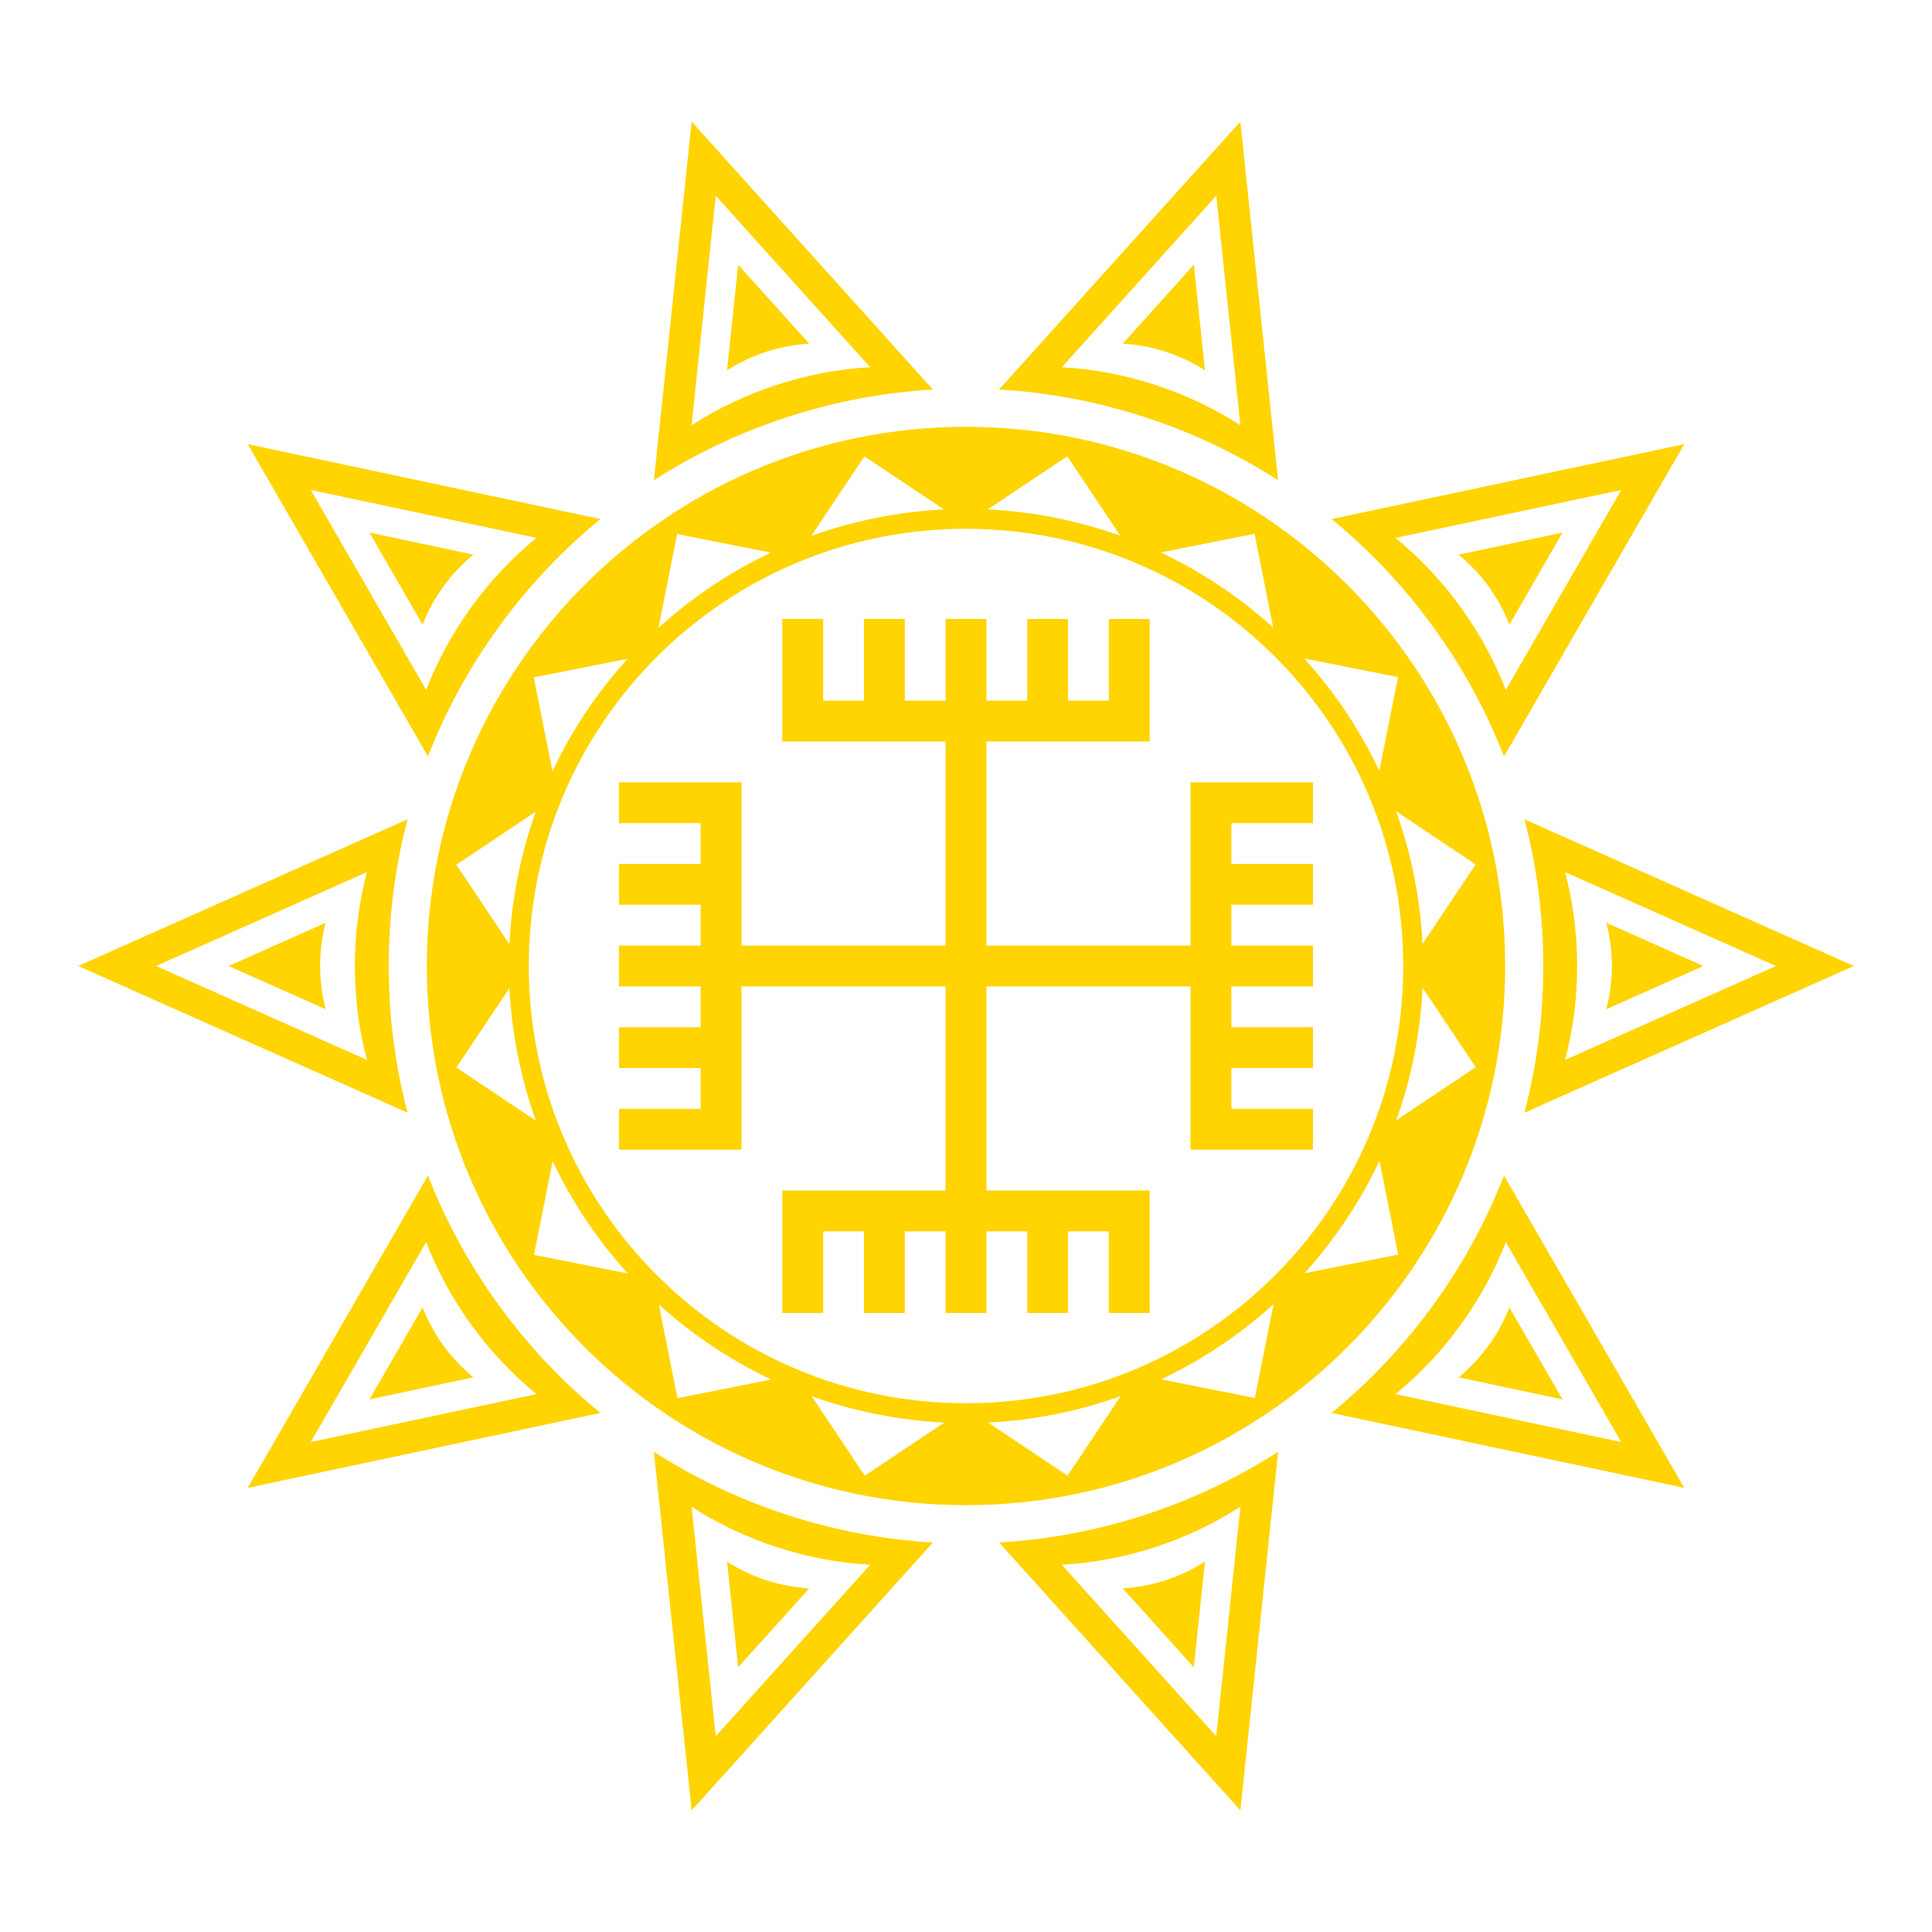 <?xml version="1.0" encoding="utf-8"?>
<!-- Generator: Adobe Illustrator 25.0.0, SVG Export Plug-In . SVG Version: 6.00 Build 0)  -->
<svg version="1.1" id="Warstwa_1" xmlns="http://www.w3.org/2000/svg" xmlns:xlink="http://www.w3.org/1999/xlink" x="0px" y="0px"
	 viewBox="0 0 595.28 595.28" style="enable-background:new 0 0 595.28 595.28;" xml:space="preserve">
<style type="text/css">
	.st0{display:none;}
	.st1{display:inline;}
	.st2{fill:#FFD600;}
	.st3{fill-rule:evenodd;clip-rule:evenodd;fill:#FFD600;}
	.st4{display:none;fill:#348234;stroke:#348234;stroke-width:5;stroke-miterlimit:10;}
	.st5{fill:#FFD400;}
</style>
<g class="st0">
	<g class="st1">
		<g>
			<path class="st2" d="M297.2,116.19c-100.28,0-181.57,81.29-181.57,181.57s81.29,181.57,181.57,181.57s181.57-81.29,181.57-181.57
				C478.77,197.48,397.48,116.19,297.2,116.19z M468.85,331.84l-26.76,17.88c2.52-7.05,4.56-14.38,6.06-21.94
				c1.51-7.61,2.43-15.2,2.8-22.72L468.85,331.84z M450.95,290.32c-0.37-7.48-1.29-15.03-2.8-22.59
				c-1.51-7.61-3.57-14.97-6.11-22.07l26.78,17.9L450.95,290.32z M442.67,200.49l-6.28,31.56c-3.21-6.77-6.94-13.39-11.23-19.8
				c-4.31-6.45-9.02-12.47-14.09-18.05L442.67,200.49z M394.38,152.22l6.28,31.56c-5.55-5.03-11.54-9.71-17.95-13.99
				c-6.45-4.31-13.11-8.07-19.92-11.29L394.38,152.22z M331.29,126.11l17.88,26.76c-7.05-2.52-14.38-4.56-21.94-6.06
				c-7.61-1.51-15.2-2.44-22.73-2.8L331.29,126.11z M263,126.14l26.76,17.88c-7.48,0.37-15.02,1.29-22.59,2.8
				c-7.61,1.51-14.98,3.57-22.07,6.11L263,126.14z M199.93,152.29l31.57,6.28c-6.77,3.2-13.39,6.94-19.8,11.23
				c-6.45,4.31-12.47,9.03-18.05,14.09L199.93,152.29z M183.23,194.3c-5.03,5.55-9.71,11.54-14,17.95
				c-4.31,6.45-8.07,13.11-11.28,19.92l-6.28-31.59L183.23,194.3z M152.32,245.79c-2.52,7.05-4.56,14.37-6.06,21.94
				c-1.51,7.61-2.44,15.2-2.8,22.72l-17.9-26.78L152.32,245.79z M143.46,305.19c0.37,7.48,1.29,15.02,2.79,22.59
				c1.51,7.61,3.57,14.98,6.11,22.07l-26.78-17.9L143.46,305.19z M151.73,395.03l6.28-31.56c3.21,6.77,6.94,13.39,11.23,19.8
				c4.31,6.45,9.03,12.47,14.09,18.05L151.73,395.03z M200.03,443.29l-6.28-31.56c5.55,5.03,11.54,9.71,17.95,14
				c6.45,4.31,13.11,8.07,19.92,11.28L200.03,443.29z M263.12,469.4l-17.88-26.76c7.05,2.52,14.37,4.56,21.94,6.06
				c7.61,1.51,15.2,2.43,22.73,2.8L263.12,469.4z M331.4,469.38l-26.76-17.88c7.48-0.37,15.03-1.29,22.59-2.8
				c7.61-1.51,14.98-3.57,22.07-6.11L331.4,469.38z M394.47,443.23l-31.56-6.28c6.77-3.2,13.39-6.94,19.8-11.23
				c6.45-4.31,12.47-9.03,18.05-14.09L394.47,443.23z M297.2,445c-81.32,0-147.24-65.92-147.24-147.24s65.92-147.23,147.24-147.23
				s147.24,65.92,147.24,147.23S378.52,445,297.2,445z M411.17,401.21c5.03-5.55,9.71-11.54,13.99-17.95
				c4.31-6.45,8.07-13.11,11.28-19.92l6.29,31.59L411.17,401.21z"/>
		</g>
		<g>
			<path class="st3" d="M297.2,157.17c-77.21,0-139.81,62.94-139.81,140.59s62.59,140.59,139.81,140.59s139.81-62.94,139.81-140.59
				S374.42,157.17,297.2,157.17z M409.23,264.81v13.18h-26.36v13.18h26.36v13.18h-26.36v13.18h26.36v13.18h-26.36v13.18h26.36v13.18
				h-39.54v-52.72h-65.9v65.9h52.72v39.54h-13.18v-26.36h-13.18v26.36h-13.18v-26.36h-13.18v26.36h-13.18v-26.36h-13.18v26.36
				h-13.18v-26.36h-13.18v26.36h-13.18v-39.54h52.72v-65.9h-65.9v52.72h-39.54v-13.18h26.36v-13.18h-26.36v-13.18h26.36v-13.18
				h-26.36v-13.18h26.36v-13.18h-26.36v-13.18h26.36v-13.18h-26.36v-13.18h39.54v52.72h65.9v-65.9h-52.72v-39.54h13.18v26.36h13.18
				v-26.36h13.18v26.36h13.18v-26.36h13.18v26.36h13.18v-26.36h13.18v26.36h13.18v-26.36h13.18v39.54h-52.72v65.9h65.9v-52.72h39.54
				v13.18h-26.36v13.18L409.23,264.81L409.23,264.81z"/>
		</g>
	</g>
	<g class="st1">
		<g>
			<g>
				<g>
					<path class="st2" d="M297.2,492.33c-14.16,0-27.9-1.83-40.99-5.26l40.99,92.03l40.99-92.02
						C325.1,490.5,311.36,492.32,297.2,492.33z M270.97,498.42c8.38,2.19,17.17,3.37,26.23,3.37c9.07,0,17.86-1.17,26.23-3.37
						l-26.23,58.9L270.97,498.42z"/>
				</g>
				<g>
					<path class="st2" d="M297.2,511.48c-4.17,0-8.22-0.54-12.08-1.55l12.07,27.12l12.08-27.12
						C305.42,510.94,301.37,511.48,297.2,511.48z"/>
				</g>
			</g>
			<g>
				<g>
					<path class="st2" d="M297.2,16.42l-40.99,92.03c13.09-3.43,26.82-5.26,40.99-5.26c14.16,0,27.9,1.83,40.99,5.26L297.2,16.42z
						 M270.97,97.1l26.23-58.9l26.23,58.9c-8.37-2.19-17.16-3.36-26.23-3.36C288.14,93.73,279.35,94.9,270.97,97.1z"/>
				</g>
				<g>
					<path class="st2" d="M297.2,84.04c4.17,0,8.22,0.54,12.08,1.55L297.2,58.47l-12.08,27.11
						C288.98,84.57,293.03,84.04,297.2,84.04z"/>
				</g>
			</g>
		</g>
		<g>
			<g>
				<g>
					<path class="st2" d="M394.48,466.26c-12.26,7.08-25.08,12.37-38.13,15.94l81.51,59.21l-10.51-100.19
						C417.73,450.73,406.75,459.18,394.48,466.26z M374.81,484.65c8.35-2.29,16.55-5.67,24.4-10.2s14.88-9.94,21.04-16.03
						l6.73,64.12L374.81,484.65z"/>
				</g>
				<g>
					<path class="st2" d="M404.06,482.85c-3.61,2.09-7.39,3.64-11.23,4.7l24.02,17.44l-3.1-29.52
						C410.91,478.27,407.68,480.76,404.06,482.85z"/>
				</g>
			</g>
			<g>
				<g>
					<path class="st2" d="M156.53,54.11l10.52,100.19c9.62-9.51,20.6-17.97,32.87-25.05c12.27-7.08,25.07-12.37,38.12-15.94
						L156.53,54.11z M174.15,137.1l-6.73-64.12l52.16,37.89c-8.35,2.29-16.55,5.67-24.4,10.2
						C187.34,125.6,180.31,131.01,174.15,137.1z"/>
				</g>
				<g>
					<path class="st2" d="M190.34,112.67c3.62-2.09,7.39-3.65,11.23-4.7l-24.02-17.44l3.1,29.52
						C183.49,117.25,186.73,114.75,190.34,112.67z"/>
				</g>
			</g>
		</g>
		<g>
			<g>
				<g>
					<path class="st2" d="M465.7,395.04c-7.08,12.26-15.53,23.25-25.05,32.87l100.19,10.52l-59.2-81.51
						C478.07,369.97,472.78,382.78,465.7,395.04z M457.86,420.81c6.09-6.16,11.5-13.18,16.03-21.03s7.91-16.05,10.2-24.4l37.9,52.17
						L457.86,420.81z"/>
				</g>
				<g>
					<path class="st2" d="M482.29,404.62c-2.09,3.61-4.58,6.85-7.38,9.68l29.52,3.1l-17.44-24.02
						C485.94,397.23,484.38,401.01,482.29,404.62z"/>
				</g>
			</g>
			<g>
				<g>
					<path class="st2" d="M53.56,157.09l59.2,81.51c3.57-13.05,8.86-25.86,15.94-38.12c7.08-12.27,15.53-23.24,25.05-32.87
						L53.56,157.09z M110.31,220.14l-37.89-52.17l64.12,6.73c-6.09,6.15-11.5,13.18-16.03,21.03
						C115.98,203.6,112.6,211.79,110.31,220.14z"/>
				</g>
				<g>
					<path class="st2" d="M112.11,190.9c2.09-3.61,4.58-6.85,7.38-9.69l-29.52-3.1l17.44,24.02
						C108.47,198.28,110.03,194.51,112.11,190.9z"/>
				</g>
			</g>
		</g>
		<g>
			<g>
				<g>
					<path class="st2" d="M491.77,297.76c0,14.16-1.83,27.9-5.26,40.99l92.03-40.99l-92.02-40.99
						C489.94,269.86,491.77,283.6,491.77,297.76z M497.86,323.99c2.2-8.38,3.37-17.17,3.37-26.23c0-9.07-1.17-17.86-3.37-26.23
						l58.9,26.23L497.86,323.99z"/>
				</g>
				<g>
					<path class="st2" d="M510.93,297.76c0,4.17-0.54,8.22-1.55,12.08l27.12-12.08l-27.12-12.08
						C510.39,289.54,510.93,293.58,510.93,297.76z"/>
				</g>
			</g>
			<g>
				<g>
					<path class="st2" d="M15.87,297.76l92.03,40.99c-3.43-13.09-5.26-26.82-5.26-40.99c0-14.16,1.83-27.9,5.26-40.99L15.87,297.76z
						 M96.54,323.99l-58.9-26.23l58.9-26.23c-2.19,8.37-3.36,17.16-3.36,26.23C93.18,306.82,94.35,315.61,96.54,323.99z"/>
				</g>
				<g>
					<path class="st2" d="M83.48,297.76c0-4.17,0.54-8.22,1.55-12.08l-27.11,12.08l27.11,12.08
						C84.02,305.98,83.48,301.93,83.48,297.76z"/>
				</g>
			</g>
		</g>
		<g>
			<g>
				<g>
					<path class="st2" d="M465.7,200.48c7.08,12.26,12.37,25.08,15.94,38.13l59.2-81.51l-100.19,10.51
						C450.17,177.23,458.62,188.21,465.7,200.48z M484.1,220.15c-2.29-8.35-5.67-16.55-10.2-24.4c-4.53-7.85-9.94-14.88-16.03-21.04
						l64.12-6.74L484.1,220.15z"/>
				</g>
				<g>
					<path class="st2" d="M482.29,190.89c2.08,3.62,3.64,7.39,4.7,11.24l17.44-24.01l-29.52,3.1
						C477.72,184.05,480.21,187.28,482.29,190.89z"/>
				</g>
			</g>
			<g>
				<g>
					<path class="st2" d="M53.56,438.43l100.19-10.52c-9.51-9.62-17.97-20.6-25.05-32.87c-7.08-12.26-12.37-25.07-15.94-38.12
						L53.56,438.43z M136.54,420.81l-64.12,6.73l37.89-52.16c2.29,8.35,5.67,16.54,10.2,24.4
						C125.04,407.62,130.45,414.65,136.54,420.81z"/>
				</g>
				<g>
					<path class="st2" d="M112.11,404.62c-2.09-3.61-3.65-7.39-4.7-11.23L89.97,417.4l29.52-3.1
						C116.69,411.47,114.2,408.23,112.11,404.62z"/>
				</g>
			</g>
		</g>
		<g>
			<g>
				<g>
					<path class="st2" d="M394.48,129.26c12.26,7.08,23.25,15.53,32.87,25.05l10.52-100.19l-81.51,59.2
						C369.41,116.89,382.22,122.18,394.48,129.26z M420.25,137.1c-6.16-6.09-13.18-11.5-21.04-16.03
						c-7.85-4.53-16.05-7.91-24.4-10.2l52.17-37.9L420.25,137.1z"/>
				</g>
				<g>
					<path class="st2" d="M404.06,112.67c3.61,2.09,6.85,4.58,9.68,7.38l3.1-29.52l-24.02,17.44
						C396.67,109.02,400.45,110.58,404.06,112.67z"/>
				</g>
			</g>
			<g>
				<g>
					<path class="st2" d="M156.53,541.4l81.51-59.21c-13.05-3.57-25.86-8.86-38.13-15.94c-12.27-7.08-23.24-15.53-32.87-25.05
						L156.53,541.4z M219.59,484.65l-52.17,37.89l6.74-64.12c6.15,6.09,13.18,11.49,21.03,16.03
						C203.04,478.98,211.24,482.36,219.59,484.65z"/>
				</g>
				<g>
					<path class="st2" d="M190.34,482.84c-3.61-2.08-6.85-4.57-9.69-7.38l-3.1,29.52l24.01-17.45
						C197.73,486.49,193.95,484.93,190.34,482.84z"/>
				</g>
			</g>
		</g>
	</g>
</g>
<circle class="st4" cx="297.2" cy="297.76" r="189.31"/>
<g>
	<path class="st5" d="M297.64,131.51c-91.75,0-166.13,74.38-166.13,166.13c0,91.75,74.38,166.13,166.13,166.13
		c91.75,0,166.13-74.38,166.13-166.13C463.77,205.89,389.39,131.51,297.64,131.51z M454.69,328.82l-24.48,16.36
		c2.31-6.45,4.17-13.15,5.55-20.07c1.38-6.96,2.23-13.91,2.56-20.79L454.69,328.82z M438.31,290.84
		c-0.34-6.84-1.18-13.75-2.56-20.67c-1.38-6.96-3.26-13.7-5.59-20.19l24.5,16.37L438.31,290.84z M430.74,208.64L425,237.52
		c-2.93-6.19-6.35-12.25-10.27-18.12c-3.94-5.9-8.26-11.41-12.89-16.52L430.74,208.64z M386.55,164.48l5.75,28.88
		c-5.08-4.6-10.56-8.89-16.42-12.81c-5.9-3.94-12-7.38-18.23-10.33L386.55,164.48z M328.83,140.59l16.36,24.48
		c-6.45-2.31-13.15-4.17-20.07-5.55c-6.96-1.39-13.91-2.23-20.79-2.56L328.83,140.59z M266.35,140.61l24.48,16.36
		c-6.84,0.34-13.75,1.18-20.67,2.56c-6.96,1.39-13.7,3.26-20.19,5.59L266.35,140.61z M208.64,164.54l28.88,5.74
		c-6.19,2.93-12.25,6.35-18.12,10.27c-5.9,3.94-11.41,8.26-16.51,12.89L208.64,164.54z M193.36,202.98
		c-4.6,5.08-8.89,10.56-12.81,16.42c-3.94,5.9-7.38,12-10.33,18.23l-5.75-28.91L193.36,202.98z M165.08,250.09
		c-2.3,6.45-4.17,13.15-5.55,20.07c-1.38,6.96-2.23,13.91-2.56,20.79l-16.37-24.51L165.08,250.09z M156.97,304.44
		c0.34,6.84,1.18,13.75,2.56,20.67c1.39,6.96,3.26,13.7,5.59,20.19l-24.51-16.37L156.97,304.44z M164.54,386.64l5.74-28.88
		c2.93,6.19,6.35,12.25,10.27,18.11c3.94,5.9,8.26,11.41,12.89,16.52L164.54,386.64z M208.73,430.8l-5.74-28.88
		c5.08,4.6,10.56,8.89,16.42,12.81c5.9,3.94,12,7.38,18.23,10.33L208.73,430.8z M266.45,454.69L250.1,430.2
		c6.45,2.3,13.15,4.17,20.07,5.55c6.96,1.39,13.91,2.23,20.79,2.56L266.45,454.69z M328.93,454.67l-24.48-16.36
		c6.84-0.34,13.75-1.18,20.67-2.56c6.96-1.38,13.7-3.26,20.19-5.59L328.93,454.67z M386.64,430.74L357.76,425
		c6.19-2.93,12.25-6.35,18.12-10.27c5.9-3.94,11.41-8.26,16.52-12.89L386.64,430.74z M297.64,432.36
		c-74.4,0-134.71-60.32-134.71-134.72c0-74.4,60.31-134.71,134.71-134.71c74.4,0,134.72,60.31,134.72,134.71
		C432.36,372.04,372.04,432.36,297.64,432.36z M401.92,392.3c4.6-5.08,8.88-10.56,12.81-16.42c3.94-5.9,7.38-12,10.32-18.23
		l5.75,28.9L401.92,392.3z"/>
	<g>
		<g>
			<g>
				<path class="st5" d="M242.67,466.81c-14.85-4.83-28.64-11.42-41.19-19.48l11.63,110.48l74.34-82.54
					C272.56,474.4,257.53,471.63,242.67,466.81z M213.09,464.26c8.04,5.16,16.86,9.38,26.36,12.47c9.51,3.09,19.12,4.86,28.66,5.41
					l-47.58,52.83L213.09,464.26z"/>
				<path class="st5" d="M236.15,486.9c-4.38-1.42-8.44-3.37-12.14-5.74l3.43,32.55l21.9-24.32
					C244.95,489.13,240.52,488.32,236.15,486.9z"/>
			</g>
			<g>
				<path class="st5" d="M382.17,37.48l-74.34,82.54c14.89,0.86,29.92,3.63,44.77,8.45c14.85,4.83,28.64,11.42,41.19,19.48
					L382.17,37.48z M327.17,113.14l47.58-52.83l7.44,70.71c-8.04-5.16-16.86-9.38-26.36-12.47
					C346.32,115.46,336.71,113.69,327.17,113.14z"/>
				<path class="st5" d="M359.13,108.38c4.38,1.42,8.44,3.37,12.14,5.74l-3.43-32.55l-21.9,24.32
					C350.33,106.14,354.76,106.96,359.13,108.38z"/>
			</g>
		</g>
		<g>
			<g>
				<path class="st5" d="M352.61,466.81c-14.85,4.83-29.88,7.59-44.77,8.45l74.34,82.54l11.63-110.48
					C381.24,455.38,367.46,461.98,352.61,466.81z M327.17,482.14c9.53-0.55,19.15-2.32,28.66-5.41c9.51-3.09,18.33-7.31,26.36-12.47
					l-7.44,70.71L327.17,482.14z"/>
				<path class="st5" d="M359.13,486.9c-4.38,1.42-8.8,2.24-13.19,2.49l21.9,24.32l3.43-32.55
					C367.57,483.53,363.51,485.48,359.13,486.9z"/>
			</g>
			<g>
				<path class="st5" d="M213.11,37.48l-11.63,110.48c12.56-8.06,26.34-14.65,41.19-19.48c14.85-4.83,29.88-7.59,44.77-8.45
					L213.11,37.48z M213.09,131.02l7.44-70.71l47.58,52.83c-9.53,0.55-19.15,2.32-28.66,5.41
					C229.94,121.64,221.12,125.86,213.09,131.02z"/>
				<path class="st5" d="M236.15,108.38c4.38-1.42,8.8-2.24,13.19-2.49l-21.9-24.32l-3.43,32.55
					C227.71,111.75,231.77,109.8,236.15,108.38z"/>
			</g>
		</g>
		<g>
			<g>
				<path class="st5" d="M441.54,402.19c-9.18,12.63-19.71,23.7-31.26,33.16l108.66,23.08l-55.53-96.21
					C457.99,376.12,450.72,389.56,441.54,402.19z M429.98,429.54c7.39-6.05,14.13-13.13,20-21.22c5.88-8.09,10.53-16.69,14-25.58
					l35.54,61.58L429.98,429.54z"/>
				<path class="st5" d="M458.63,414.61c-2.7,3.72-5.81,6.98-9.21,9.77l32.01,6.8l-16.36-28.35
					C463.48,406.93,461.34,410.89,458.63,414.61z"/>
			</g>
			<g>
				<path class="st5" d="M76.33,136.85l55.53,96.21c5.42-13.9,12.7-27.34,21.88-39.97c9.18-12.63,19.71-23.7,31.25-33.16
					L76.33,136.85z M131.3,212.54l-35.54-61.58l69.54,14.77c-7.39,6.05-14.13,13.13-20,21.22
					C139.42,195.04,134.77,203.64,131.3,212.54z"/>
				<path class="st5" d="M136.65,180.67c2.7-3.72,5.81-6.98,9.21-9.77l-32.02-6.8l16.36,28.35
					C131.8,188.35,133.94,184.39,136.65,180.67z"/>
			</g>
		</g>
		<g>
			<g>
				<path class="st5" d="M475.51,297.64c0,15.62-2.02,30.76-5.8,45.2l101.48-45.2l-101.48-45.2
					C473.5,266.88,475.51,282.02,475.51,297.64z M482.24,326.57c2.42-9.24,3.71-18.93,3.71-28.93c0-10-1.29-19.69-3.71-28.93
					l64.95,28.93L482.24,326.57z"/>
				<path class="st5" d="M496.64,297.64c0,4.6-0.59,9.06-1.71,13.32l29.9-13.32l-29.9-13.32
					C496.04,288.58,496.64,293.04,496.64,297.64z"/>
			</g>
			<g>
				<path class="st5" d="M24.09,297.64l101.48,45.2c-3.78-14.43-5.8-29.58-5.8-45.2c0-15.62,2.02-30.76,5.8-45.2L24.09,297.64z
					 M113.04,326.57L48.1,297.64l64.95-28.93c-2.42,9.24-3.71,18.93-3.71,28.93C109.33,307.64,110.62,317.33,113.04,326.57z"/>
				<path class="st5" d="M98.64,297.64c0-4.6,0.59-9.06,1.71-13.32l-29.9,13.32l29.9,13.32C99.24,306.7,98.64,302.24,98.64,297.64z"
					/>
			</g>
		</g>
		<g>
			<g>
				<path class="st5" d="M441.54,193.09c9.18,12.63,16.45,26.07,21.88,39.97l55.53-96.21l-108.66,23.08
					C421.83,169.38,432.36,180.45,441.54,193.09z M463.98,212.54c-3.47-8.89-8.13-17.5-14-25.58c-5.88-8.09-12.62-15.17-20-21.22
					l69.55-14.77L463.98,212.54z"/>
				<path class="st5" d="M458.63,180.67c2.7,3.72,4.85,7.68,6.45,11.78l16.36-28.35l-32.02,6.8
					C452.82,173.69,455.93,176.95,458.63,180.67z"/>
			</g>
			<g>
				<path class="st5" d="M76.33,458.43l108.66-23.08c-11.54-9.45-22.08-20.52-31.26-33.16c-9.18-12.63-16.45-26.07-21.88-39.97
					L76.33,458.43z M165.3,429.54l-69.54,14.77l35.54-61.58c3.47,8.89,8.13,17.5,14,25.58C151.17,416.41,157.91,423.49,165.3,429.54
					z"/>
				<path class="st5" d="M136.65,414.61c-2.7-3.72-4.85-7.68-6.45-11.78l-16.36,28.35l32.02-6.8
					C142.46,421.59,139.35,418.33,136.65,414.61z"/>
			</g>
		</g>
	</g>
	<polygon class="st5" points="404.55,253.62 404.55,241.04 366.82,241.04 366.82,291.35 303.93,291.35 303.93,228.46 354.24,228.46 
		354.24,190.73 341.66,190.73 341.66,215.88 329.08,215.88 329.08,190.73 316.51,190.73 316.51,215.88 303.93,215.88 303.93,190.73 
		291.35,190.73 291.35,215.88 278.77,215.88 278.77,190.73 266.2,190.73 266.2,215.88 253.62,215.88 253.62,190.73 241.04,190.73 
		241.04,228.46 291.35,228.46 291.35,291.35 228.46,291.35 228.46,241.04 190.73,241.04 190.73,253.62 215.88,253.62 215.88,266.2 
		190.73,266.2 190.73,278.77 215.88,278.77 215.88,291.35 190.73,291.35 190.73,303.93 215.88,303.93 215.88,316.51 190.73,316.51 
		190.73,329.08 215.88,329.08 215.88,341.66 190.73,341.66 190.73,354.24 228.46,354.24 228.46,303.93 291.35,303.93 291.35,366.82 
		241.04,366.82 241.04,404.55 253.62,404.55 253.62,379.4 266.2,379.4 266.2,404.55 278.77,404.55 278.77,379.4 291.35,379.4 
		291.35,404.55 303.93,404.55 303.93,379.4 316.51,379.4 316.51,404.55 329.08,404.55 329.08,379.4 341.66,379.4 341.66,404.55 
		354.24,404.55 354.24,366.82 303.93,366.82 303.93,303.93 366.82,303.93 366.82,354.24 404.55,354.24 404.55,341.66 379.4,341.66 
		379.4,329.08 404.55,329.08 404.55,316.51 379.4,316.51 379.4,303.93 404.55,303.93 404.55,291.35 379.4,291.35 379.4,278.77 
		404.55,278.77 404.55,266.2 379.4,266.2 379.4,253.62 	"/>
</g>
</svg>
